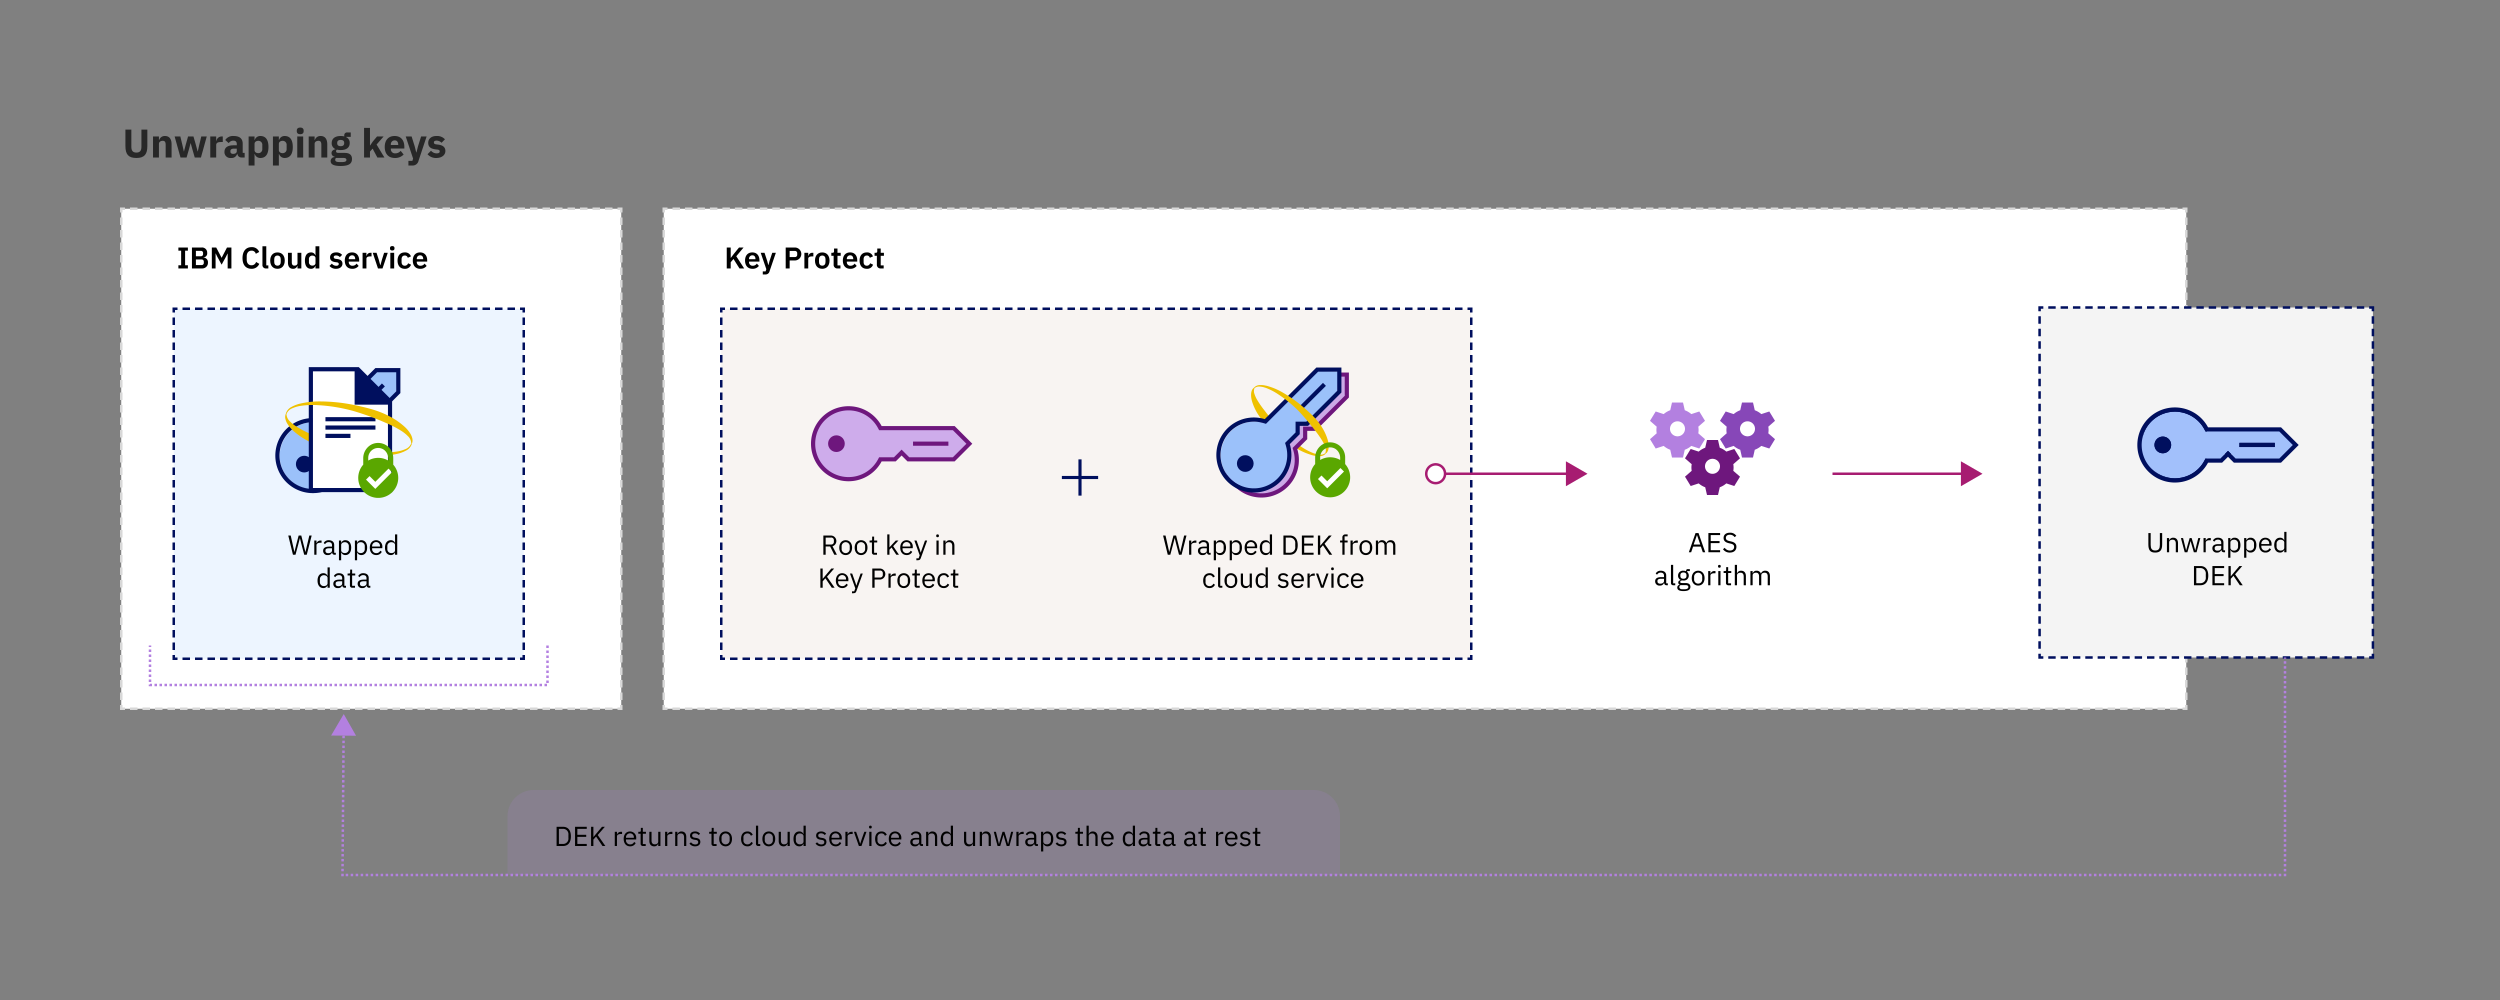 <svg xmlns="http://www.w3.org/2000/svg" width="1000" height="400" viewBox="0 0 1000 400"><rect x="0" y="0" width="1000" height="400" fill="#808080" stroke="none"/><defs><style>.cls-1{fill:#fff;}.cls-11,.cls-12,.cls-13,.cls-14,.cls-15,.cls-16,.cls-18,.cls-2,.cls-29,.cls-3,.cls-4,.cls-7,.cls-8{fill:none;stroke-miterlimit:10;}.cls-2,.cls-3,.cls-4{stroke:#d8d8d8;}.cls-3,.cls-8{stroke-dasharray:3 2;}.cls-4{stroke-dasharray:2.995 1.997;}.cls-17,.cls-5{fill:#b380e0;}.cls-5{opacity:0.15;}.cls-6{fill:#edf5ff;}.cls-11,.cls-29,.cls-7,.cls-8{stroke:#000f5e;}.cls-9{fill:#f8f4f2;}.cls-10{fill:#f4f4f4;}.cls-11{stroke-dasharray:2.962 1.975;}.cls-12,.cls-13,.cls-14,.cls-15,.cls-16{stroke:#b380e0;}.cls-12{stroke-dasharray:1 1;}.cls-14{stroke-dasharray:0.989 0.989;}.cls-15{stroke-dasharray:0.999 0.999;}.cls-16{stroke-dasharray:0.986 0.986;}.cls-18{stroke:#a71c71;}.cls-19{fill:#a71c71;}.cls-20{fill:#ceaceb;}.cls-21{fill:#6e177d;}.cls-22{fill:#9bc1fa;}.cls-23{fill:#000f5e;}.cls-24{fill:#efc100;}.cls-25{fill:#5aa700;}.cls-26{fill:#8747b8;}.cls-27{fill:#cba9e6;}.cls-28{fill:#a2c0fb;}.cls-29{stroke-width:1.25px;}.cls-30{fill:#272727;}</style></defs><title>unwrapping-keys</title><g id="Visual"><rect class="cls-1" x="48.5" y="83.5" width="200" height="200"/><polyline class="cls-2" points="248.5 282 248.5 283.5 247 283.5"/><line class="cls-3" x1="245" y1="283.5" x2="51" y2="283.5"/><polyline class="cls-2" points="50 283.5 48.5 283.5 48.5 282"/><line class="cls-3" x1="48.5" y1="280" x2="48.5" y2="86"/><polyline class="cls-2" points="48.5 85 48.5 83.5 50 83.5"/><line class="cls-3" x1="52" y1="83.5" x2="246" y2="83.5"/><polyline class="cls-2" points="247 83.5 248.5 83.5 248.5 85"/><line class="cls-3" x1="248.5" y1="87" x2="248.5" y2="281"/><rect class="cls-1" x="265.5" y="83.5" width="609" height="200"/><polyline class="cls-2" points="874.5 282 874.5 283.5 873 283.5"/><line class="cls-4" x1="871.003" y1="283.5" x2="267.998" y2="283.5"/><polyline class="cls-2" points="267 283.5 265.5 283.5 265.5 282"/><line class="cls-3" x1="265.5" y1="280" x2="265.5" y2="86"/><polyline class="cls-2" points="265.5 85 265.5 83.5 267 83.5"/><line class="cls-4" x1="268.997" y1="83.5" x2="872.002" y2="83.5"/><polyline class="cls-2" points="873 83.5 874.5 83.5 874.5 85"/><line class="cls-3" x1="874.5" y1="87" x2="874.5" y2="281"/><path class="cls-5" d="M213.506,316H525.494A10.506,10.506,0,0,1,536,326.506V350a0,0,0,0,1,0,0H203a0,0,0,0,1,0,0V326.506A10.506,10.506,0,0,1,213.506,316Z"/><rect class="cls-6" x="69.5" y="123.5" width="140" height="140"/><polyline class="cls-7" points="209.5 262 209.5 263.5 208 263.5"/><line class="cls-8" x1="206" y1="263.5" x2="72" y2="263.5"/><polyline class="cls-7" points="71 263.5 69.5 263.5 69.5 262"/><line class="cls-8" x1="69.5" y1="260" x2="69.5" y2="126"/><polyline class="cls-7" points="69.5 125 69.5 123.5 71 123.5"/><line class="cls-8" x1="73" y1="123.5" x2="207" y2="123.5"/><polyline class="cls-7" points="208 123.5 209.5 123.5 209.5 125"/><line class="cls-8" x1="209.5" y1="127" x2="209.5" y2="261"/><rect class="cls-9" x="288.5" y="123.5" width="300" height="140"/><polyline class="cls-7" points="588.5 262 588.5 263.5 587 263.5"/><line class="cls-8" x1="585" y1="263.5" x2="291" y2="263.5"/><polyline class="cls-7" points="290 263.5 288.5 263.5 288.5 262"/><line class="cls-8" x1="288.5" y1="260" x2="288.5" y2="126"/><polyline class="cls-7" points="288.5 125 288.5 123.5 290 123.5"/><line class="cls-8" x1="292" y1="123.5" x2="586" y2="123.5"/><polyline class="cls-7" points="587 123.5 588.5 123.5 588.5 125"/><line class="cls-8" x1="588.5" y1="127" x2="588.5" y2="261"/><rect class="cls-10" x="815.833" y="123" width="133.333" height="140"/><polyline class="cls-7" points="947.667 123 949.167 123 949.167 124.5"/><line class="cls-8" x1="949.167" y1="126.5" x2="949.167" y2="260.5"/><polyline class="cls-7" points="949.167 261.5 949.167 263 947.667 263"/><line class="cls-11" x1="945.692" y1="263" x2="818.321" y2="263"/><polyline class="cls-7" points="817.333 263 815.833 263 815.833 261.5"/><line class="cls-8" x1="815.833" y1="259.5" x2="815.833" y2="125.5"/><polyline class="cls-7" points="815.833 124.5 815.833 123 817.333 123"/><line class="cls-11" x1="819.308" y1="123" x2="946.679" y2="123"/><polyline class="cls-12" points="219 258.203 219 274 60 274 60 258.203"/><line class="cls-13" x1="914" y1="263" x2="914" y2="263.5"/><line class="cls-14" x1="914" y1="264.488" x2="914" y2="349.006"/><polyline class="cls-13" points="914 349.5 914 350 913.5 350"/><line class="cls-15" x1="912.501" y1="350" x2="137.999" y2="350"/><polyline class="cls-13" points="137.5 350 137 350 137.004 349.5"/><line class="cls-16" x1="137.012" y1="348.514" x2="137.437" y2="293.789"/><line class="cls-13" x1="137.44" y1="293.296" x2="137.444" y2="292.796"/><polygon class="cls-17" points="142.419 294.294 137.5 285.62 132.447 294.216 142.419 294.294"/><line class="cls-18" x1="574.047" y1="189.5" x2="627.824" y2="189.5"/><path class="cls-1" d="M574.26,193.26a3.76,3.76,0,1,1,3.76-3.76A3.76,3.76,0,0,1,574.26,193.26Z"/><path class="cls-19" d="M574.26,193.76A4.26,4.26,0,1,0,570,189.5a4.265,4.265,0,0,0,4.26,4.26Zm0-7.52A3.26,3.26,0,1,1,571,189.5a3.263,3.263,0,0,1,3.26-3.26Z"/><polygon class="cls-19" points="626.365 194.486 635 189.5 626.365 184.514 626.365 194.486"/><line class="cls-18" x1="733" y1="189.5" x2="785.824" y2="189.5"/><polygon class="cls-19" points="784.365 194.486 793 189.5 784.365 184.514 784.365 194.486"/><path class="cls-20" d="M339.184,163.16a14,14,0,1,0,12.635,20h7.365l1-2,1,1,1,1h19l6-6-6-6H351.819a13.988,13.988,0,0,0-12.635-8"/><path class="cls-21" d="M381.854,170.422l-29.2-.001a15.011,15.011,0,1,0,0,14.142l5.63.001,2.357-2.357,2.357,2.357h18.856l7.071-7.071Zm-.69,12.476-17.475,0-1.869-1.869-1.179-1.179-1.179,1.179-1.869,1.869-4.939-.001h-.999l-.471.882a13.34,13.34,0,1,1,0-12.571l.471.88h.999l28.509.001,5.405,5.405Z"/><circle class="cls-21" cx="334.571" cy="177.466" r="3.333"/><rect class="cls-21" x="365.212" y="176.633" width="14.142" height="1.667"/><path class="cls-22" d="M159.111,148.84l-9.169-.338.316.354h-.177l-.374-.374-17.678,17.678.207.207-3.116,3.116a14.467,14.467,0,0,0-4.217-.626,13.509,13.509,0,1,0,14,13.5,13.017,13.017,0,0,0-.865-4.635l4.865-4.865-1-1,2.533-2.533.957.957,12.679-12.679.347.388.06-.795.349-.349-.3-.3Z"/><path class="cls-23" d="M150.153,147.232l-20.648,20.647a15.01,15.01,0,1,0,10,10l3.981-3.98v-3.333H146.82l13.333-13.333v-10Zm8.333,9.31L146.13,168.899h-4.31v4.31l-3.493,3.492-.707.707.29.956a13.34,13.34,0,1,1-8.889-8.889l.956.29.706-.706,20.16-20.159h7.643Z"/><circle class="cls-23" cx="121.699" cy="185.647" r="3.333"/><rect class="cls-23" x="141.295" y="158.148" width="14.142" height="1.667" transform="translate(-68.961 151.474) rotate(-45)"/><path class="cls-24" d="M164.783,177.397a4.428,4.428,0,0,1-2.337,2.814,13.449,13.449,0,0,1-3.439,1.306,34.167,34.167,0,0,1-7.234.87,69.171,69.171,0,0,1-14.445-1.451c-4.735-.988-9.539-2.127-13.909-4.444a28.785,28.785,0,0,1-6.137-4.206,12.694,12.694,0,0,1-2.431-2.949,6.416,6.416,0,0,1-.708-1.836,3.327,3.327,0,0,1,.164-1.939l.292.069a4.1,4.1,0,0,0,1.363,2.903,14.35,14.35,0,0,0,2.626,2.095,42.552,42.552,0,0,0,6.126,3.157,103.514,103.514,0,0,0,13.162,4.813,67.252,67.252,0,0,0,13.919,2.288,33.016,33.016,0,0,0,7.023-.275,12.783,12.783,0,0,0,3.333-.964,3.978,3.978,0,0,0,2.34-2.32Z"/><polygon class="cls-1" points="155.903 159.855 155.903 195.855 124.903 195.855 124.903 147.855 142.903 147.855 142.903 159.855 155.903 159.855"/><path class="cls-23" d="M143.512,146.855h-20v50h33.333V160.189Zm11.667,48.333h-30V148.522h16.667v13.333h13.333Z"/><rect class="cls-23" x="130.179" y="166.855" width="20" height="1.667"/><rect class="cls-23" x="130.179" y="170.189" width="20" height="1.667"/><rect class="cls-23" x="130.179" y="173.522" width="10" height="1.667"/><path class="cls-24" d="M114.306,165.562a4.428,4.428,0,0,1,2.337-2.814,13.453,13.453,0,0,1,3.439-1.306,34.173,34.173,0,0,1,7.234-.87,69.172,69.172,0,0,1,14.445,1.451c4.735.988,9.539,2.127,13.909,4.444a28.783,28.783,0,0,1,6.137,4.206,12.692,12.692,0,0,1,2.431,2.949,6.419,6.419,0,0,1,.708,1.836,3.327,3.327,0,0,1-.164,1.939l-.292-.069a4.1,4.1,0,0,0-1.363-2.903,14.353,14.353,0,0,0-2.626-2.095,42.562,42.562,0,0,0-6.126-3.157,103.514,103.514,0,0,0-13.162-4.813,67.252,67.252,0,0,0-13.919-2.288,33.016,33.016,0,0,0-7.023.275,12.782,12.782,0,0,0-3.333.964,3.978,3.978,0,0,0-2.34,2.32Z"/><ellipse class="cls-1" cx="151.403" cy="190.855" rx="5.5" ry="6"/><path class="cls-25" d="M157.294,183.145a6.024,6.024,0,0,0-8.607-5.39,6.223,6.223,0,0,0-3.393,5.652v2.461a8,8,0,1,0,12-.001Zm-10,0a3.987,3.987,0,0,1,6.272-3.239,4.329,4.329,0,0,1,1.728,3.545v.773a7.951,7.951,0,0,0-8,.001Zm2.825,12.414-3.707-3.707,1.414-1.414,2.293,2.293,5.293-5.293,1.414,1.414Z"/><g id="Icon"><path class="cls-21" d="M693.433,187a8.352,8.352,0,0,0-.114-1.322L696,183.333l-2.277-3.738-3.197,1.044a8.407,8.407,0,0,0-2.617-1.547L687.2,176h-4.4l-.709,3.092a8.421,8.421,0,0,0-2.617,1.548l-3.197-1.045L674,183.333l2.68,2.346a7.778,7.778,0,0,0,0,2.642L674,190.667l2.278,3.738,3.196-1.044a8.393,8.393,0,0,0,2.618,1.547L682.8,198h4.4l.708-3.092a8.388,8.388,0,0,0,2.617-1.547l3.196,1.044L696,190.667l-2.681-2.345A8.352,8.352,0,0,0,693.433,187ZM685,189.528a3,3,0,1,1,3-3A3.001,3.001,0,0,1,685,189.528Z"/></g><g id="Icon-2" data-name="Icon"><path class="cls-17" d="M679.433,172a8.352,8.352,0,0,0-.114-1.322L682,168.333l-2.277-3.738-3.197,1.044a8.407,8.407,0,0,0-2.617-1.547L673.2,161h-4.4l-.709,3.092a8.421,8.421,0,0,0-2.617,1.548l-3.197-1.045L660,168.333l2.68,2.346a7.778,7.778,0,0,0,0,2.642L660,175.667l2.278,3.738,3.196-1.044a8.393,8.393,0,0,0,2.618,1.547L668.8,183h4.4l.708-3.092a8.388,8.388,0,0,0,2.617-1.547l3.196,1.044L682,175.667l-2.681-2.345A8.352,8.352,0,0,0,679.433,172ZM671,174.528a3,3,0,1,1,3-3A3.001,3.001,0,0,1,671,174.528Z"/></g><g id="Icon-3" data-name="Icon"><path class="cls-26" d="M707.433,172a8.352,8.352,0,0,0-.114-1.322L710,168.333l-2.277-3.738-3.197,1.044a8.407,8.407,0,0,0-2.617-1.547L701.2,161h-4.4l-.709,3.092a8.421,8.421,0,0,0-2.617,1.548l-3.197-1.045L688,168.333l2.68,2.346a7.778,7.778,0,0,0,0,2.642L688,175.667l2.278,3.738,3.196-1.044a8.393,8.393,0,0,0,2.618,1.547L696.8,183h4.4l.708-3.092a8.388,8.388,0,0,0,2.617-1.547l3.196,1.044L710,175.667l-2.681-2.345A8.352,8.352,0,0,0,707.433,172ZM699,174.528a3,3,0,1,1,3-3A3.001,3.001,0,0,1,699,174.528Z"/></g><path class="cls-24" d="M530.309,181.45a3.338,3.338,0,0,1-2.598,1.021,8.622,8.622,0,0,1-1.404-.087c-.45-.098-.919-.158-1.36-.29a26.258,26.258,0,0,1-5.112-2.044,53.011,53.011,0,0,1-9.02-6.215c-1.388-1.193-2.765-2.41-4.073-3.714a25.911,25.911,0,0,1-3.487-4.325,21.065,21.065,0,0,1-2.397-5.129,14.438,14.438,0,0,1-.33-1.417,9.017,9.017,0,0,1-.093-1.491,5.25,5.25,0,0,1,.263-1.499c.12-.24.242-.47.363-.685.179-.194.367-.368.539-.53l.221.203a3.021,3.021,0,0,0-.024,2.363,10.886,10.886,0,0,0,1.013,2.254,36.578,36.578,0,0,0,2.902,4.208,98.006,98.006,0,0,0,6.728,7.995,51.098,51.098,0,0,0,8.15,6.685,25.103,25.103,0,0,0,4.635,2.458c.404.171.822.267,1.236.407a8.188,8.188,0,0,0,1.264.216,2.893,2.893,0,0,0,2.362-.589Z"/><path class="cls-27" d="M538.522,150.608l-9.169-.338.316.354h-.177l-.374-.374L511.44,167.927l.207.207-3.116,3.116a14.464,14.464,0,0,0-4.217-.626,13.509,13.509,0,1,0,14,13.5,13.015,13.015,0,0,0-.865-4.635l4.865-4.865-1-1,2.532-2.532.957.957,12.679-12.679.347.388.06-.795.349-.349-.3-.3Z"/><path class="cls-21" d="M529.564,149l-20.648,20.647a15.01,15.01,0,1,0,10,10l3.981-3.98v-3.333h3.333L539.564,159V149Zm8.333,9.31-12.357,12.357h-4.31v4.31l-3.493,3.492-.707.707.29.956a13.34,13.34,0,1,1-8.889-8.889l.955.29.706-.706,20.16-20.159h7.643Z"/><circle class="cls-21" cx="501.11" cy="187.415" r="3.333"/><rect class="cls-21" x="520.706" y="159.916" width="14.142" height="1.667" transform="translate(40.915 420.276) rotate(-45)"/><path class="cls-22" d="M535.522,148.608l-9.169-.338.316.354h-.177l-.374-.374L508.44,165.927l.207.207-3.116,3.116a14.464,14.464,0,0,0-4.217-.626,13.509,13.509,0,1,0,14,13.5,13.015,13.015,0,0,0-.865-4.635l4.865-4.865-1-1,2.532-2.532.957.957,12.679-12.679.347.388.06-.795.349-.349-.3-.3Z"/><path class="cls-23" d="M526.564,147l-20.648,20.647a15.01,15.01,0,1,0,10,10l3.981-3.98v-3.333h3.333L536.564,157V147Zm8.333,9.31-12.357,12.357h-4.31v4.31l-3.493,3.492-.707.707.29.956a13.34,13.34,0,1,1-8.889-8.889l.955.29.706-.706,20.16-20.159h7.643Z"/><circle class="cls-23" cx="498.11" cy="185.415" r="3.333"/><rect class="cls-23" x="517.706" y="157.916" width="14.142" height="1.667" transform="translate(41.45 417.568) rotate(-45)"/><path class="cls-24" d="M501.601,155.045a3.339,3.339,0,0,1,2.598-1.021,8.623,8.623,0,0,1,1.404.087c.45.098.919.157,1.36.29a26.259,26.259,0,0,1,5.112,2.044,53.005,53.005,0,0,1,9.02,6.215c1.388,1.193,2.765,2.41,4.073,3.714a25.91,25.91,0,0,1,3.487,4.325,21.066,21.066,0,0,1,2.397,5.129,14.415,14.415,0,0,1,.33,1.417,9.017,9.017,0,0,1,.093,1.491,5.252,5.252,0,0,1-.263,1.499c-.12.24-.242.469-.363.685-.179.194-.367.368-.54.53l-.221-.203a3.021,3.021,0,0,0,.024-2.363,10.884,10.884,0,0,0-1.013-2.255,36.552,36.552,0,0,0-2.902-4.208,98.006,98.006,0,0,0-6.728-7.995,51.097,51.097,0,0,0-8.151-6.685,25.096,25.096,0,0,0-4.635-2.458c-.404-.171-.822-.267-1.237-.407a8.174,8.174,0,0,0-1.264-.216,2.893,2.893,0,0,0-2.362.589Z"/><ellipse class="cls-1" cx="532.564" cy="190.623" rx="5.5" ry="6"/><path class="cls-25" d="M538.064,182.913a6.024,6.024,0,0,0-8.607-5.39,6.223,6.223,0,0,0-3.393,5.652v2.461a8,8,0,1,0,12-.001Zm-10,0a3.987,3.987,0,0,1,6.272-3.239,4.329,4.329,0,0,1,1.728,3.545v.773a7.951,7.951,0,0,0-8,.001Zm2.825,12.414-3.707-3.707,1.414-1.414,2.293,2.293,5.293-5.293,1.414,1.414Z"/><path class="cls-28" d="M911.742,171.667H882.377a14,14,0,1,0,0,12h7.365v-2h3v2h19l6-6Z"/><rect class="cls-23" x="895.773" y="178.667" width="14.14" height="0.14"/><polygon class="cls-23" points="891.203 180.357 892.513 181.667 889.893 181.667 891.203 180.357"/><rect class="cls-23" x="895.773" y="177.137" width="14.14" height="1.67"/><path class="cls-23" d="M867.482,175.617a3.33,3.33,0,1,1-4.71,0A3.313,3.313,0,0,1,867.482,175.617Z"/><path class="cls-23" d="M859.913,169.267a13.136,13.136,0,0,0-3,6.22,13.647,13.647,0,0,1,13.33-11.82,13.504,13.504,0,0,1,12.58,8.93h-.61l-.47-.88a13.076,13.076,0,0,0-2.33-3.14A13.338,13.338,0,0,0,859.913,169.267Z"/><path class="cls-23" d="M882.553,183.407c-.03.09-.07.17-.11.26a13.473,13.473,0,0,1-12.2,8,13.213,13.213,0,0,1-9.63-4.19,13.342,13.342,0,0,0,18.8-.05,13.079,13.079,0,0,0,2.33-3.14l.33-.62.14-.26Z"/><path class="cls-23" d="M912.413,170.927h-29.2a15.022,15.022,0,1,0,0,14.14h5.63l2.36-2.35,2.35,2.35h18.86l7.07-7.07Zm-21.21,9.43-1.31,1.31-.15.15-1.59,1.59h-5.94l-.14.26-.33.62a13.079,13.079,0,0,1-2.33,3.14,13.342,13.342,0,0,1-18.8.05c-.25-.24-.48-.49-.71-.75a13.346,13.346,0,0,1-3-11.19.108.108,0,0,1,.01-.05,13.136,13.136,0,0,1,3-6.22,13.338,13.338,0,0,1,19.5-.69,13.076,13.076,0,0,1,2.33,3.14l.47.88h29.51l2.02,2.02,3.38,3.38-3.38,3.39-2.02,2.02h-17.48l-1.5-1.51Z"/><path class="cls-23" d="M867.482,180.327a3.33,3.33,0,1,1,0-4.71A3.332,3.332,0,0,1,867.482,180.327Z"/><rect class="cls-23" x="895.773" y="177.137" width="14.14" height="1.67"/><line class="cls-29" x1="432" y1="183.75" x2="432" y2="198.25"/><line class="cls-29" x1="439.25" y1="191" x2="424.75" y2="191"/></g><g id="Text"><path d="M222.636,330.72H225.21c1.914,0,3.146,1.275,3.146,3.839s-1.232,3.84-3.146,3.84h-2.574Zm2.574,6.864a2.135,2.135,0,0,0,2.156-2.398v-1.254a2.135,2.135,0,0,0-2.156-2.398h-1.65v6.051Z"/><path d="M230.017,338.398V330.72h4.686v.814H230.94v2.398h3.543v.815H230.94v2.838h3.763v.814Z"/><path d="M238.442,334.625l-1.089,1.21v2.563H236.43V330.72h.924v4.081h.033l1.1-1.331,2.321-2.75h1.134l-2.86,3.289,3.058,4.39h-1.145Z"/><path d="M245.911,338.398v-5.677h.88v1.045h.055a1.631,1.631,0,0,1,1.64-1.045h.341v.88h-.518c-.945,0-1.518.407-1.518.946v3.85Z"/><path d="M249.475,335.56c0-1.804,1.013-2.97,2.553-2.97a2.485,2.485,0,0,1,2.453,2.772v.418h-4.081v.264a1.608,1.608,0,0,0,1.683,1.717,1.645,1.645,0,0,0,1.562-.98l.627.451a2.381,2.381,0,0,1-2.244,1.298C250.487,338.53,249.475,337.364,249.475,335.56Zm.925-.517v.077h3.136v-.121a1.51,1.51,0,0,0-1.508-1.672A1.613,1.613,0,0,0,250.399,335.043Z"/><path d="M257.187,338.398a.867.867,0,0,1-.935-.935v-3.971h-.935v-.77h.527c.374,0,.495-.132.495-.518v-1.056h.793v1.573h1.243v.77h-1.243v4.136h1.154v.77Z"/><path d="M263.291,337.475h-.044a1.577,1.577,0,0,1-1.596,1.056c-1.166,0-1.914-.792-1.914-2.167v-3.642h.88v3.487c0,1.013.451,1.529,1.299,1.529.693,0,1.375-.341,1.375-1.089v-3.928h.88v5.677h-.88Z"/><path d="M266.041,338.398v-5.677h.88v1.045h.055a1.631,1.631,0,0,1,1.64-1.045h.341v.88h-.518c-.945,0-1.518.407-1.518.946v3.85Z"/><path d="M270.078,338.398v-5.677h.88v.924h.044a1.61,1.61,0,0,1,1.606-1.056c1.166,0,1.903.792,1.903,2.167v3.642h-.881v-3.487c0-1.013-.44-1.529-1.287-1.529-.704,0-1.386.352-1.386,1.078v3.938Z"/><path d="M275.787,337.419l.627-.506a2.059,2.059,0,0,0,1.683.869c.748,0,1.188-.341,1.188-.924,0-.44-.242-.781-.99-.892l-.451-.065c-1.045-.154-1.826-.583-1.826-1.64,0-1.122.869-1.672,2.024-1.672a2.364,2.364,0,0,1,1.98.913l-.583.528a1.751,1.751,0,0,0-1.464-.693c-.726,0-1.11.341-1.11.88,0,.55.385.77,1.089.88l.44.066c1.254.186,1.737.737,1.737,1.595,0,1.101-.803,1.772-2.101,1.772A2.636,2.636,0,0,1,275.787,337.419Z"/><path d="M285.533,338.398a.867.867,0,0,1-.935-.935v-3.971h-.935v-.77h.527c.374,0,.495-.132.495-.518v-1.056h.793v1.573h1.243v.77h-1.243v4.136h1.154v.77Z"/><path d="M287.677,335.56c0-1.804,1.046-2.97,2.563-2.97s2.563,1.166,2.563,2.97-1.045,2.971-2.563,2.971S287.677,337.364,287.677,335.56Zm4.181.407v-.814a1.625,1.625,0,1,0-3.234,0v.814a1.625,1.625,0,1,0,3.234,0Z"/><path d="M296.433,335.56c0-1.815.936-2.97,2.531-2.97a2.127,2.127,0,0,1,2.123,1.331l-.737.374a1.367,1.367,0,0,0-1.386-.924,1.524,1.524,0,0,0-1.585,1.705v.968a1.524,1.524,0,0,0,1.585,1.705,1.603,1.603,0,0,0,1.54-.99l.638.43a2.238,2.238,0,0,1-2.178,1.342C297.368,338.53,296.433,337.375,296.433,335.56Z"/><path d="M303.319,338.398a.86.86,0,0,1-.934-.913v-7.229h.88v7.371h.836v.77Z"/><path d="M304.958,335.56c0-1.804,1.046-2.97,2.563-2.97s2.563,1.166,2.563,2.97-1.045,2.971-2.563,2.971S304.958,337.364,304.958,335.56Zm4.181.407v-.814a1.625,1.625,0,1,0-3.234,0v.814a1.625,1.625,0,1,0,3.234,0Z"/><path d="M315.035,337.475h-.044a1.577,1.577,0,0,1-1.596,1.056c-1.166,0-1.914-.792-1.914-2.167v-3.642h.88v3.487c0,1.013.451,1.529,1.299,1.529.693,0,1.375-.341,1.375-1.089v-3.928h.88v5.677h-.88Z"/><path d="M321.414,337.475h-.044a1.711,1.711,0,0,1-1.661,1.056c-1.419,0-2.311-1.155-2.311-2.971s.892-2.97,2.311-2.97a1.658,1.658,0,0,1,1.661,1.056h.044v-3.389h.88v8.142h-.88Zm0-.892v-2.112c0-.627-.66-1.089-1.463-1.089a1.549,1.549,0,0,0-1.607,1.694v.968a1.549,1.549,0,0,0,1.607,1.694C320.754,337.738,321.414,337.32,321.414,336.583Z"/><path d="M326.222,337.419l.627-.506a2.06,2.06,0,0,0,1.683.869c.748,0,1.188-.341,1.188-.924,0-.44-.242-.781-.99-.892l-.451-.065c-1.045-.154-1.826-.583-1.826-1.64,0-1.122.869-1.672,2.025-1.672a2.364,2.364,0,0,1,1.98.913l-.583.528a1.751,1.751,0,0,0-1.464-.693c-.726,0-1.11.341-1.11.88,0,.55.385.77,1.089.88l.44.066c1.254.186,1.737.737,1.737,1.595,0,1.101-.803,1.772-2.101,1.772A2.636,2.636,0,0,1,326.222,337.419Z"/><path d="M331.698,335.56c0-1.804,1.013-2.97,2.553-2.97a2.485,2.485,0,0,1,2.453,2.772v.418H332.623v.264a1.608,1.608,0,0,0,1.683,1.717,1.645,1.645,0,0,0,1.562-.98l.627.451a2.381,2.381,0,0,1-2.244,1.298C332.711,338.53,331.698,337.364,331.698,335.56Zm.925-.517v.077h3.135v-.121a1.509,1.509,0,0,0-1.507-1.672A1.613,1.613,0,0,0,332.623,335.043Z"/><path d="M338.156,338.398v-5.677h.88v1.045h.055a1.631,1.631,0,0,1,1.64-1.045h.341v.88h-.518c-.945,0-1.518.407-1.518.946v3.85Z"/><path d="M343.557,338.398l-1.991-5.677h.88l.99,2.816.616,1.937h.055l.616-1.937,1.012-2.816h.848l-2.002,5.677Z"/><path d="M347.615,330.896v-.143c0-.297.165-.495.539-.495s.539.198.539.495v.143c0,.297-.165.495-.539.495S347.615,331.192,347.615,330.896Zm.1,1.826h.88v5.677h-.88Z"/><path d="M350.046,335.56c0-1.815.935-2.97,2.531-2.97a2.127,2.127,0,0,1,2.123,1.331l-.737.374a1.367,1.367,0,0,0-1.386-.924,1.524,1.524,0,0,0-1.585,1.705v.968a1.524,1.524,0,0,0,1.585,1.705,1.603,1.603,0,0,0,1.54-.99l.638.43a2.238,2.238,0,0,1-2.178,1.342C350.981,338.53,350.046,337.375,350.046,335.56Z"/><path d="M355.513,335.56c0-1.804,1.013-2.97,2.553-2.97a2.485,2.485,0,0,1,2.453,2.772v.418h-4.081v.264a1.608,1.608,0,0,0,1.683,1.717,1.645,1.645,0,0,0,1.562-.98l.627.451a2.381,2.381,0,0,1-2.244,1.298C356.525,338.53,355.513,337.364,355.513,335.56Zm.925-.517v.077h3.135v-.121a1.509,1.509,0,0,0-1.507-1.672A1.613,1.613,0,0,0,356.438,335.043Z"/><path d="M368.691,338.398a.916.916,0,0,1-.979-.924h-.056a1.603,1.603,0,0,1-1.639,1.056,1.674,1.674,0,0,1-1.903-1.716c0-1.067.77-1.661,2.42-1.661h1.122v-.561c0-.803-.439-1.243-1.342-1.243a1.583,1.583,0,0,0-1.441.848l-.528-.495a2.158,2.158,0,0,1,2.014-1.111c1.364,0,2.178.715,2.178,1.914v3.124h.649v.77Zm-1.034-1.65v-.934h-1.166c-1.001,0-1.452.308-1.452.857v.231c0,.561.44.88,1.122.88C367.03,337.782,367.657,337.331,367.657,336.748Z"/><path d="M370.44,338.398v-5.677h.88v.924h.044a1.61,1.61,0,0,1,1.606-1.056c1.166,0,1.903.792,1.903,2.167v3.642h-.881v-3.487c0-1.013-.44-1.529-1.287-1.529-.704,0-1.386.352-1.386,1.078v3.938Z"/><path d="M380.318,337.475h-.044a1.711,1.711,0,0,1-1.661,1.056c-1.419,0-2.311-1.155-2.311-2.971s.892-2.97,2.311-2.97a1.658,1.658,0,0,1,1.661,1.056h.044v-3.389h.88v8.142h-.88Zm0-.892v-2.112c0-.627-.66-1.089-1.463-1.089a1.549,1.549,0,0,0-1.607,1.694v.968a1.549,1.549,0,0,0,1.607,1.694C379.658,337.738,380.318,337.32,380.318,336.583Z"/><path d="M389.162,337.475h-.044a1.577,1.577,0,0,1-1.596,1.056c-1.166,0-1.914-.792-1.914-2.167v-3.642h.88v3.487c0,1.013.451,1.529,1.299,1.529.693,0,1.375-.341,1.375-1.089v-3.928h.88v5.677h-.88Z"/><path d="M391.912,338.398v-5.677h.88v.924h.044a1.61,1.61,0,0,1,1.607-1.056c1.166,0,1.903.792,1.903,2.167v3.642h-.881v-3.487c0-1.013-.439-1.529-1.287-1.529-.704,0-1.386.352-1.386,1.078v3.938Z"/><path d="M397.511,332.722h.858l.606,2.453.605,2.486h.022l.692-2.486.716-2.453h.781l.736,2.453.704,2.486h.022l.583-2.486.616-2.453h.825l-1.508,5.677h-1.089l-.792-2.728-.495-1.728h-.022l-.483,1.728-.792,2.728h-1.067Z"/><path d="M406.554,338.398v-5.677h.88v1.045h.055a1.631,1.631,0,0,1,1.64-1.045h.341v.88h-.518c-.945,0-1.518.407-1.518.946v3.85Z"/><path d="M414.671,338.398a.916.916,0,0,1-.979-.924h-.056a1.603,1.603,0,0,1-1.639,1.056,1.674,1.674,0,0,1-1.903-1.716c0-1.067.77-1.661,2.42-1.661h1.122v-.561c0-.803-.439-1.243-1.342-1.243a1.583,1.583,0,0,0-1.441.848l-.528-.495a2.158,2.158,0,0,1,2.014-1.111c1.364,0,2.178.715,2.178,1.914v3.124h.649v.77Zm-1.034-1.65v-.934h-1.166c-1.001,0-1.452.308-1.452.857v.231c0,.561.44.88,1.122.88C413.01,337.782,413.637,337.331,413.637,336.748Z"/><path d="M416.42,332.722h.88v.924h.044a1.658,1.658,0,0,1,1.661-1.056c1.419,0,2.31,1.155,2.31,2.97s-.892,2.971-2.31,2.971a1.71,1.71,0,0,1-1.661-1.056H417.3v3.124h-.88Zm3.949,3.322v-.968a1.549,1.549,0,0,0-1.606-1.694c-.803,0-1.463.462-1.463,1.089v2.112c0,.737.66,1.155,1.463,1.155A1.549,1.549,0,0,0,420.369,336.044Z"/><path d="M422.261,337.419l.627-.506a2.06,2.06,0,0,0,1.683.869c.748,0,1.188-.341,1.188-.924,0-.44-.242-.781-.99-.892l-.451-.065c-1.045-.154-1.826-.583-1.826-1.64,0-1.122.869-1.672,2.024-1.672a2.364,2.364,0,0,1,1.98.913l-.583.528a1.751,1.751,0,0,0-1.464-.693c-.726,0-1.11.341-1.11.88,0,.55.385.77,1.089.88l.44.066c1.254.186,1.737.737,1.737,1.595,0,1.101-.803,1.772-2.101,1.772A2.636,2.636,0,0,1,422.261,337.419Z"/><path d="M432.007,338.398a.867.867,0,0,1-.935-.935v-3.971h-.935v-.77h.527c.374,0,.495-.132.495-.518v-1.056h.793v1.573h1.243v.77h-1.243v4.136h1.154v.77Z"/><path d="M434.614,330.257h.88v3.389h.044a1.61,1.61,0,0,1,1.606-1.056c1.166,0,1.903.792,1.903,2.167v3.642h-.881v-3.487c0-1.013-.44-1.529-1.287-1.529-.704,0-1.386.352-1.386,1.078v3.938h-.88Z"/><path d="M440.443,335.56c0-1.804,1.013-2.97,2.553-2.97a2.485,2.485,0,0,1,2.453,2.772v.418h-4.081v.264a1.608,1.608,0,0,0,1.683,1.717,1.645,1.645,0,0,0,1.562-.98l.627.451a2.381,2.381,0,0,1-2.244,1.298C441.456,338.53,440.443,337.364,440.443,335.56Zm.925-.517v.077h3.136v-.121a1.51,1.51,0,0,0-1.508-1.672A1.613,1.613,0,0,0,441.368,335.043Z"/><path d="M453.127,337.475h-.044a1.711,1.711,0,0,1-1.661,1.056c-1.419,0-2.311-1.155-2.311-2.971s.892-2.97,2.311-2.97a1.658,1.658,0,0,1,1.661,1.056h.044v-3.389h.88v8.142h-.88Zm0-.892v-2.112c0-.627-.66-1.089-1.463-1.089a1.549,1.549,0,0,0-1.607,1.694v.968a1.549,1.549,0,0,0,1.607,1.694C452.467,337.738,453.127,337.32,453.127,336.583Z"/><path d="M460.002,338.398a.917.917,0,0,1-.979-.924h-.056a1.603,1.603,0,0,1-1.639,1.056,1.674,1.674,0,0,1-1.903-1.716c0-1.067.769-1.661,2.42-1.661h1.122v-.561c0-.803-.44-1.243-1.342-1.243a1.583,1.583,0,0,0-1.441.848l-.528-.495A2.158,2.158,0,0,1,457.67,332.59c1.364,0,2.178.715,2.178,1.914v3.124h.649v.77Zm-1.034-1.65v-.934h-1.166c-1.001,0-1.452.308-1.452.857v.231c0,.561.44.88,1.122.88C458.341,337.782,458.968,337.331,458.968,336.748Z"/><path d="M463.005,338.398a.867.867,0,0,1-.936-.935v-3.971h-.934v-.77h.527c.374,0,.495-.132.495-.518v-1.056h.793v1.573h1.243v.77H462.95v4.136h1.154v.77Z"/><path d="M469.736,338.398a.916.916,0,0,1-.979-.924h-.056a1.603,1.603,0,0,1-1.639,1.056,1.674,1.674,0,0,1-1.903-1.716c0-1.067.77-1.661,2.42-1.661h1.122v-.561c0-.803-.439-1.243-1.342-1.243a1.583,1.583,0,0,0-1.442.848l-.528-.495a2.158,2.158,0,0,1,2.014-1.111c1.364,0,2.178.715,2.178,1.914v3.124h.649v.77Zm-1.034-1.65v-.934h-1.166c-1.001,0-1.452.308-1.452.857v.231c0,.561.44.88,1.122.88C468.075,337.782,468.702,337.331,468.702,336.748Z"/><path d="M478.206,338.398a.917.917,0,0,1-.979-.924h-.056a1.603,1.603,0,0,1-1.639,1.056,1.674,1.674,0,0,1-1.903-1.716c0-1.067.769-1.661,2.42-1.661h1.122v-.561c0-.803-.44-1.243-1.342-1.243a1.583,1.583,0,0,0-1.441.848l-.528-.495a2.158,2.158,0,0,1,2.014-1.111c1.364,0,2.178.715,2.178,1.914v3.124h.649v.77Zm-1.034-1.65v-.934h-1.166c-1.001,0-1.452.308-1.452.857v.231c0,.561.44.88,1.122.88C476.545,337.782,477.172,337.331,477.172,336.748Z"/><path d="M481.209,338.398a.867.867,0,0,1-.936-.935v-3.971h-.934v-.77h.527c.374,0,.495-.132.495-.518v-1.056h.793v1.573h1.243v.77h-1.243v4.136h1.154v.77Z"/><path d="M486.412,338.398v-5.677h.88v1.045h.055a1.631,1.631,0,0,1,1.64-1.045h.341v.88H488.81c-.945,0-1.518.407-1.518.946v3.85Z"/><path d="M489.976,335.56c0-1.804,1.013-2.97,2.553-2.97a2.485,2.485,0,0,1,2.453,2.772v.418H490.9v.264a1.608,1.608,0,0,0,1.683,1.717,1.645,1.645,0,0,0,1.562-.98l.627.451a2.381,2.381,0,0,1-2.244,1.298C490.988,338.53,489.976,337.364,489.976,335.56Zm.925-.517v.077h3.135v-.121a1.509,1.509,0,0,0-1.507-1.672A1.613,1.613,0,0,0,490.9,335.043Z"/><path d="M495.894,337.419l.627-.506a2.06,2.06,0,0,0,1.683.869c.748,0,1.188-.341,1.188-.924,0-.44-.242-.781-.99-.892l-.451-.065c-1.045-.154-1.826-.583-1.826-1.64,0-1.122.869-1.672,2.024-1.672a2.364,2.364,0,0,1,1.98.913l-.583.528a1.751,1.751,0,0,0-1.464-.693c-.726,0-1.11.341-1.11.88,0,.55.385.77,1.089.88l.44.066c1.254.186,1.737.737,1.737,1.595,0,1.101-.803,1.772-2.101,1.772A2.636,2.636,0,0,1,495.894,337.419Z"/><path d="M502.967,338.398a.867.867,0,0,1-.936-.935v-3.971h-.934v-.77h.527c.374,0,.495-.132.495-.518v-1.056h.793v1.573h1.243v.77h-1.243v4.136h1.154v.77Z"/><path d="M860.268,213.217V217.97c0,1.463.474,2.233,1.838,2.233s1.837-.77,1.837-2.233v-4.753h.924V217.75c0,2.233-.748,3.278-2.794,3.278s-2.728-1.045-2.728-3.278v-4.533Z"/><path d="M866.769,220.896v-5.677h.881v.924h.044a1.609,1.609,0,0,1,1.605-1.057c1.167,0,1.903.792,1.903,2.167v3.642h-.88v-3.487c0-1.012-.441-1.529-1.287-1.529-.704,0-1.386.352-1.386,1.078v3.938Z"/><path d="M872.367,215.219h.858l.606,2.453.604,2.486h.022l.693-2.486.715-2.453h.781l.737,2.453.704,2.486h.021l.583-2.486.616-2.453h.825l-1.507,5.677h-1.09l-.792-2.728-.495-1.727H876.23l-.484,1.727-.792,2.728h-1.067Z"/><path d="M881.409,220.896v-5.677h.881v1.045h.055a1.631,1.631,0,0,1,1.639-1.045h.342v.88h-.518c-.946,0-1.518.407-1.518.946v3.851Z"/><path d="M889.528,220.896a.917.917,0,0,1-.98-.924h-.055a1.603,1.603,0,0,1-1.64,1.056,1.674,1.674,0,0,1-1.903-1.716c0-1.067.77-1.661,2.421-1.661h1.122v-.561c0-.803-.44-1.243-1.342-1.243a1.584,1.584,0,0,0-1.441.847l-.528-.495a2.158,2.158,0,0,1,2.014-1.111c1.364,0,2.178.715,2.178,1.915v3.124h.649v.77Zm-1.034-1.65v-.935h-1.166c-1.001,0-1.452.308-1.452.858v.231c0,.561.439.88,1.122.88C887.867,220.28,888.494,219.829,888.494,219.246Z"/><path d="M891.276,215.219h.881v.924h.044a1.658,1.658,0,0,1,1.661-1.057c1.419,0,2.311,1.155,2.311,2.971s-.892,2.97-2.311,2.97a1.711,1.711,0,0,1-1.661-1.056h-.044v3.124h-.881Zm3.95,3.322v-.968a1.549,1.549,0,0,0-1.607-1.694c-.803,0-1.463.462-1.463,1.089v2.112c0,.737.66,1.155,1.463,1.155A1.549,1.549,0,0,0,895.227,218.542Z"/><path d="M897.656,215.219h.881v.924h.044a1.658,1.658,0,0,1,1.661-1.057c1.419,0,2.31,1.155,2.31,2.971s-.892,2.97-2.31,2.97a1.711,1.711,0,0,1-1.661-1.056h-.044v3.124h-.881Zm3.95,3.322v-.968A1.549,1.549,0,0,0,900,215.879c-.803,0-1.463.462-1.463,1.089v2.112c0,.737.66,1.155,1.463,1.155A1.549,1.549,0,0,0,901.606,218.542Z"/><path d="M903.618,218.058c0-1.804,1.013-2.971,2.553-2.971a2.486,2.486,0,0,1,2.453,2.772v.418h-4.081v.264a1.607,1.607,0,0,0,1.683,1.716,1.646,1.646,0,0,0,1.562-.979l.627.451a2.381,2.381,0,0,1-2.244,1.298C904.631,221.028,903.618,219.862,903.618,218.058Zm.925-.517v.077h3.135v-.121a1.509,1.509,0,0,0-1.507-1.672A1.613,1.613,0,0,0,904.543,217.541Z"/><path d="M913.705,219.972h-.044A1.711,1.711,0,0,1,912,221.028c-1.419,0-2.31-1.155-2.31-2.97s.891-2.971,2.31-2.971a1.658,1.658,0,0,1,1.661,1.057h.044v-3.389h.881v8.141h-.881Zm0-.891v-2.112c0-.627-.659-1.089-1.463-1.089a1.549,1.549,0,0,0-1.607,1.694v.968a1.549,1.549,0,0,0,1.607,1.694C913.046,220.236,913.705,219.818,913.705,219.081Z"/><path d="M877.587,226.417h2.575c1.914,0,3.147,1.276,3.147,3.84s-1.232,3.839-3.147,3.839h-2.575Zm2.575,6.865a2.135,2.135,0,0,0,2.156-2.398v-1.254a2.134,2.134,0,0,0-2.156-2.398h-1.65v6.051Z"/><path d="M884.968,234.096V226.417h4.688v.814h-3.763v2.398h3.542v.814h-3.542v2.838h3.763v.814Z"/><path d="M893.394,230.323l-1.089,1.21v2.563h-.925V226.417h.925v4.082h.033l1.1-1.331,2.321-2.75h1.134l-2.861,3.29,3.059,4.39h-1.143Z"/><path d="M681.112,220.896l-.77-2.266H677.24l-.77,2.266h-.935l2.685-7.679h1.178l2.684,7.679Zm-2.299-6.821h-.056l-1.298,3.74h2.651Z"/><path d="M683.356,220.896v-7.679h4.686v.814h-3.763v2.398h3.543v.815h-3.543v2.838h3.763v.814Z"/><path d="M689.207,219.686l.683-.572a2.446,2.446,0,0,0,2.068,1.1c1.1,0,1.694-.572,1.694-1.452,0-.726-.407-1.089-1.42-1.32l-.627-.143c-1.397-.319-2.167-.935-2.167-2.112,0-1.364,1.034-2.101,2.541-2.101a2.892,2.892,0,0,1,2.542,1.254l-.693.506a2.167,2.167,0,0,0-1.893-.946c-.979,0-1.584.429-1.584,1.254,0,.726.473,1.056,1.441,1.276l.627.143c1.496.341,2.146,1.001,2.146,2.146,0,1.408-.99,2.31-2.641,2.31A3.182,3.182,0,0,1,689.207,219.686Z"/><path d="M666.636,234.096a.916.916,0,0,1-.979-.924h-.056a1.602,1.602,0,0,1-1.639,1.056,1.674,1.674,0,0,1-1.903-1.716c0-1.067.77-1.661,2.42-1.661h1.122v-.561c0-.803-.44-1.243-1.342-1.243a1.586,1.586,0,0,0-1.441.847l-.527-.495a2.156,2.156,0,0,1,2.013-1.111c1.364,0,2.179.715,2.179,1.915v3.124h.648v.77Zm-1.034-1.65v-.935h-1.166c-1.001,0-1.452.308-1.452.858v.231c0,.561.44.88,1.122.88C664.975,233.48,665.602,233.029,665.602,232.446Z"/><path d="M669.319,234.096a.861.861,0,0,1-.934-.913v-7.228h.88v7.371h.836v.77Z"/><path d="M673.411,236.429c-1.77,0-2.497-.506-2.497-1.397a1.064,1.064,0,0,1,.902-1.1V233.81a.822.822,0,0,1-.506-.792c0-.572.407-.847.979-.99v-.044a1.845,1.845,0,0,1-1.066-1.738,1.945,1.945,0,0,1,2.134-1.958,2.547,2.547,0,0,1,1.078.22v-.099c0-.44.188-.759.66-.759h.848v.77h-1.078v.363a1.89,1.89,0,0,1,.648,1.463,1.949,1.949,0,0,1-2.146,1.958,2.898,2.898,0,0,1-.55-.055c-.374.099-.748.286-.748.638,0,.341.353.429.869.429h1.21c1.408,0,2.014.572,2.014,1.507C676.162,235.89,675.238,236.429,673.411,236.429Zm.749-2.388h-1.893a.793.793,0,0,0-.528.77c0,.495.341.902,1.232.902h.814c.979,0,1.552-.308,1.552-.924C675.337,234.338,675.04,234.041,674.16,234.041Zm.429-3.642v-.308c0-.748-.474-1.101-1.222-1.101s-1.221.353-1.221,1.101v.308c0,.749.473,1.101,1.221,1.101S674.589,231.148,674.589,230.399Z"/><path d="M676.7,231.258c0-1.804,1.045-2.971,2.563-2.971s2.563,1.167,2.563,2.971-1.045,2.97-2.563,2.97S676.7,233.062,676.7,231.258Zm4.181.407v-.814a1.625,1.625,0,1,0-3.234,0v.814a1.625,1.625,0,1,0,3.234,0Z"/><path d="M683.278,234.096v-5.677h.881v1.045h.055a1.63,1.63,0,0,1,1.639-1.045h.342v.88h-.517c-.946,0-1.518.407-1.518.946v3.851Z"/><path d="M687.216,226.593V226.45c0-.297.165-.495.539-.495s.539.198.539.495v.143c0,.297-.165.495-.539.495S687.216,226.89,687.216,226.593Zm.1,1.826h.88v5.677h-.88Z"/><path d="M691.319,234.096a.866.866,0,0,1-.934-.935V229.19h-.936v-.77h.528c.374,0,.495-.132.495-.517v-1.056h.792v1.573h1.243v.77h-1.243v4.137H692.42v.77Z"/><path d="M693.926,225.955h.881v3.389h.044a1.609,1.609,0,0,1,1.605-1.057c1.167,0,1.903.792,1.903,2.167v3.642h-.88v-3.487c0-1.012-.44-1.529-1.287-1.529-.704,0-1.386.352-1.386,1.078v3.938h-.881Z"/><path d="M700.174,234.096v-5.677h.881v.924h.044a1.527,1.527,0,0,1,1.529-1.057,1.748,1.748,0,0,1,1.738,1.155h.021a1.703,1.703,0,0,1,1.728-1.155c1.155,0,1.848.792,1.848,2.167v3.642h-.88v-3.487c0-1.002-.385-1.529-1.243-1.529-.693,0-1.331.352-1.331,1.078v3.938h-.88v-3.487c0-1.012-.386-1.529-1.222-1.529-.692,0-1.353.352-1.353,1.078v3.938Z"/><path d="M467.103,221.895l-1.87-7.679h.98l.825,3.697.638,2.871h.022l.715-2.871.968-3.697h1.057l.935,3.697.716,2.86h.032l.66-2.86.869-3.697h.946l-1.969,7.679h-1.024l-1.001-3.829-.704-2.816h-.022l-.726,2.816-1.023,3.829Z"/><path d="M475.64,221.895v-5.677h.88v1.045h.055a1.632,1.632,0,0,1,1.64-1.045h.341v.88h-.517c-.946,0-1.519.407-1.519.946v3.851Z"/><path d="M483.758,221.895a.916.916,0,0,1-.979-.924h-.056a1.601,1.601,0,0,1-1.639,1.056,1.674,1.674,0,0,1-1.903-1.716c0-1.067.77-1.661,2.42-1.661h1.122v-.561c0-.803-.439-1.243-1.342-1.243a1.586,1.586,0,0,0-1.441.847l-.527-.495a2.156,2.156,0,0,1,2.013-1.111c1.364,0,2.179.715,2.179,1.915v3.124h.648v.77Zm-1.034-1.65v-.935h-1.166c-1.001,0-1.452.308-1.452.858v.231c0,.561.44.88,1.122.88C482.097,221.279,482.724,220.828,482.724,220.245Z"/><path d="M485.506,216.219h.881v.924h.044a1.658,1.658,0,0,1,1.661-1.057c1.419,0,2.311,1.155,2.311,2.971s-.892,2.97-2.311,2.97a1.711,1.711,0,0,1-1.661-1.056h-.044v3.124h-.881Zm3.95,3.322v-.968a1.549,1.549,0,0,0-1.607-1.694c-.803,0-1.463.462-1.463,1.089V220.08c0,.737.66,1.155,1.463,1.155A1.549,1.549,0,0,0,489.456,219.541Z"/><path d="M491.886,216.219h.881v.924h.044a1.658,1.658,0,0,1,1.661-1.057c1.419,0,2.31,1.155,2.31,2.971s-.892,2.97-2.31,2.97a1.711,1.711,0,0,1-1.661-1.056h-.044v3.124h-.881Zm3.95,3.322v-.968a1.549,1.549,0,0,0-1.606-1.694c-.803,0-1.463.462-1.463,1.089V220.08c0,.737.66,1.155,1.463,1.155A1.549,1.549,0,0,0,495.836,219.541Z"/><path d="M497.848,219.057c0-1.804,1.013-2.971,2.553-2.971a2.486,2.486,0,0,1,2.453,2.772v.418h-4.081v.264a1.607,1.607,0,0,0,1.683,1.716,1.646,1.646,0,0,0,1.562-.979l.627.451a2.381,2.381,0,0,1-2.244,1.298C498.86,222.027,497.848,220.861,497.848,219.057Zm.925-.517v.077h3.135v-.121a1.509,1.509,0,0,0-1.507-1.672A1.613,1.613,0,0,0,498.772,218.54Z"/><path d="M507.935,220.971h-.044a1.711,1.711,0,0,1-1.661,1.056c-1.419,0-2.311-1.155-2.311-2.97s.892-2.971,2.311-2.971a1.658,1.658,0,0,1,1.661,1.057h.044v-3.389h.88v8.141h-.88Zm0-.891v-2.112c0-.627-.66-1.089-1.463-1.089a1.549,1.549,0,0,0-1.607,1.694v.968a1.549,1.549,0,0,0,1.607,1.694C507.275,221.235,507.935,220.817,507.935,220.08Z"/><path d="M513.368,214.216h2.575c1.914,0,3.146,1.276,3.146,3.84s-1.232,3.839-3.146,3.839h-2.575Zm2.575,6.865a2.135,2.135,0,0,0,2.156-2.398v-1.254a2.134,2.134,0,0,0-2.156-2.398h-1.65v6.051Z"/><path d="M520.75,221.895v-7.679h4.686v.815h-3.763v2.398h3.543v.815h-3.543v2.838h3.763v.814Z"/><path d="M529.176,218.122l-1.089,1.21v2.563h-.925v-7.679h.925v4.082h.033l1.1-1.331,2.321-2.751h1.134l-2.861,3.29,3.059,4.39h-1.144Z"/><path d="M536.952,216.989h-.924v-.77h.924v-1.144a1.173,1.173,0,0,1,1.243-1.32h.858v.77H537.833v1.694h1.221v.77H537.833v4.907h-.881Z"/><path d="M540.208,221.895v-5.677h.881v1.045h.055a1.63,1.63,0,0,1,1.639-1.045h.342v.88h-.518c-.946,0-1.518.407-1.518.946v3.851Z"/><path d="M543.773,219.057c0-1.804,1.045-2.971,2.563-2.971s2.563,1.167,2.563,2.971-1.046,2.97-2.563,2.97S543.773,220.861,543.773,219.057Zm4.181.407V218.65a1.625,1.625,0,1,0-3.234,0v.815a1.625,1.625,0,1,0,3.234,0Z"/><path d="M550.351,221.895v-5.677h.88v.924h.044a1.528,1.528,0,0,1,1.529-1.057,1.747,1.747,0,0,1,1.738,1.155h.022a1.702,1.702,0,0,1,1.726-1.155c1.155,0,1.849.792,1.849,2.167v3.642h-.88v-3.487c0-1.002-.386-1.529-1.243-1.529-.693,0-1.332.352-1.332,1.078v3.938h-.88v-3.487c0-1.012-.385-1.529-1.221-1.529-.693,0-1.353.352-1.353,1.078v3.938Z"/><path d="M481.272,232.257c0-1.815.935-2.971,2.53-2.971a2.127,2.127,0,0,1,2.123,1.332l-.737.374a1.367,1.367,0,0,0-1.386-.924,1.524,1.524,0,0,0-1.584,1.706v.968a1.524,1.524,0,0,0,1.584,1.706,1.602,1.602,0,0,0,1.54-.99l.638.429a2.237,2.237,0,0,1-2.178,1.342C482.206,235.227,481.272,234.073,481.272,232.257Z"/><path d="M488.157,235.096a.861.861,0,0,1-.935-.913v-7.228h.881v7.371h.836v.77Z"/><path d="M489.796,232.257c0-1.804,1.045-2.971,2.563-2.971s2.563,1.167,2.563,2.971-1.045,2.97-2.563,2.97S489.796,234.061,489.796,232.257Zm4.181.407V231.85a1.625,1.625,0,1,0-3.234,0v.815a1.625,1.625,0,1,0,3.234,0Z"/><path d="M499.872,234.171h-.044a1.577,1.577,0,0,1-1.595,1.056c-1.166,0-1.914-.792-1.914-2.167v-3.642h.88v3.487c0,1.012.451,1.529,1.298,1.529.693,0,1.375-.341,1.375-1.089v-3.928h.881v5.677h-.881Z"/><path d="M506.252,234.171h-.044a1.711,1.711,0,0,1-1.661,1.056c-1.419,0-2.31-1.155-2.31-2.97s.891-2.971,2.31-2.971a1.658,1.658,0,0,1,1.661,1.057h.044v-3.389h.881v8.141h-.881Zm0-.891V231.168c0-.627-.659-1.089-1.463-1.089a1.549,1.549,0,0,0-1.607,1.694v.968a1.549,1.549,0,0,0,1.607,1.694C505.593,234.435,506.252,234.018,506.252,233.28Z"/><path d="M511.059,234.117l.627-.506a2.06,2.06,0,0,0,1.684.869c.748,0,1.188-.341,1.188-.924,0-.441-.242-.781-.99-.891l-.451-.067c-1.045-.154-1.826-.583-1.826-1.639,0-1.122.869-1.672,2.024-1.672a2.363,2.363,0,0,1,1.98.914l-.583.528a1.751,1.751,0,0,0-1.463-.693c-.727,0-1.111.341-1.111.88,0,.55.385.77,1.089.88l.44.066c1.254.187,1.738.737,1.738,1.595,0,1.1-.804,1.771-2.102,1.771A2.638,2.638,0,0,1,511.059,234.117Z"/><path d="M516.537,232.257c0-1.804,1.012-2.971,2.552-2.971a2.486,2.486,0,0,1,2.454,2.772v.418h-4.082v.264a1.608,1.608,0,0,0,1.684,1.716,1.644,1.644,0,0,0,1.562-.979l.628.451a2.383,2.383,0,0,1-2.245,1.298C517.549,235.227,516.537,234.061,516.537,232.257Zm.924-.517v.077h3.136v-.121a1.51,1.51,0,0,0-1.508-1.672A1.613,1.613,0,0,0,517.461,231.74Z"/><path d="M522.993,235.096v-5.677h.881v1.045h.055a1.631,1.631,0,0,1,1.639-1.045h.342v.88h-.518c-.946,0-1.518.407-1.518.946v3.851Z"/><path d="M528.394,235.096l-1.991-5.677h.88l.99,2.817.616,1.936h.055l.616-1.936,1.013-2.817h.847l-2.002,5.677Z"/><path d="M532.453,227.593V227.45c0-.297.165-.495.539-.495s.539.198.539.495v.143c0,.297-.165.495-.539.495S532.453,227.89,532.453,227.593Zm.1,1.826h.88v5.677h-.88Z"/><path d="M534.885,232.257c0-1.815.934-2.971,2.53-2.971a2.127,2.127,0,0,1,2.123,1.332l-.737.374a1.367,1.367,0,0,0-1.386-.924,1.524,1.524,0,0,0-1.584,1.706v.968a1.524,1.524,0,0,0,1.584,1.706,1.602,1.602,0,0,0,1.54-.99l.638.429a2.237,2.237,0,0,1-2.178,1.342C535.819,235.227,534.885,234.073,534.885,232.257Z"/><path d="M540.352,232.257c0-1.804,1.012-2.971,2.552-2.971a2.486,2.486,0,0,1,2.454,2.772v.418h-4.082v.264a1.608,1.608,0,0,0,1.684,1.716,1.644,1.644,0,0,0,1.562-.979l.628.451a2.383,2.383,0,0,1-2.245,1.298C541.363,235.227,540.352,234.061,540.352,232.257Zm.924-.517v.077h3.136v-.121a1.51,1.51,0,0,0-1.508-1.672A1.613,1.613,0,0,0,541.275,231.74Z"/><path d="M330.266,221.895h-.924v-7.679H332.4a2.196,2.196,0,0,1,.605,4.29l1.76,3.389H333.72l-1.661-3.3h-1.794Zm2.134-4.093a1.029,1.029,0,0,0,1.155-1.1V216.13a1.029,1.029,0,0,0-1.155-1.1h-2.134v2.772Z"/><path d="M335.71,219.057c0-1.804,1.045-2.971,2.563-2.971s2.563,1.167,2.563,2.971-1.045,2.97-2.563,2.97S335.71,220.861,335.71,219.057Zm4.181.407v-.815a1.625,1.625,0,1,0-3.234,0v.815a1.625,1.625,0,1,0,3.234,0Z"/><path d="M341.871,219.057c0-1.804,1.045-2.971,2.563-2.971s2.563,1.167,2.563,2.971-1.046,2.97-2.563,2.97S341.871,220.861,341.871,219.057Zm4.181.407v-.815a1.625,1.625,0,1,0-3.234,0v.815a1.625,1.625,0,1,0,3.234,0Z"/><path d="M349.703,221.895a.867.867,0,0,1-.935-.935v-3.972h-.936v-.77h.528c.374,0,.495-.132.495-.517V214.645h.792v1.573h1.243v.77h-1.243v4.137h1.155v.77Z"/><path d="M354.905,213.754h.88v5.16h.044l.869-.968,1.606-1.727h1.067l-2.102,2.244,2.311,3.433h-1.067l-1.881-2.893-.847.869v2.024h-.88Z"/><path d="M360.097,219.057c0-1.804,1.012-2.971,2.552-2.971a2.486,2.486,0,0,1,2.454,2.772v.418h-4.082v.264a1.607,1.607,0,0,0,1.683,1.716,1.645,1.645,0,0,0,1.562-.979l.627.451a2.382,2.382,0,0,1-2.245,1.298C361.109,222.027,360.097,220.861,360.097,219.057Zm.924-.517v.077h3.135v-.121a1.51,1.51,0,0,0-1.507-1.672A1.613,1.613,0,0,0,361.022,218.54Z"/><path d="M369.998,216.218h.869l-2.542,6.997c-.253.682-.484.88-1.32.88h-.451v-.77h.891l.429-1.21-2.123-5.897h.88l1.364,3.861.264.924h.055l.308-.924Z"/><path d="M374.485,214.392v-.143c0-.297.165-.495.539-.495s.539.198.539.495v.143c0,.297-.165.495-.539.495S374.485,214.689,374.485,214.392Zm.099,1.826h.88v5.677h-.88Z"/><path d="M377.334,221.895v-5.677h.88v.924h.044a1.609,1.609,0,0,1,1.606-1.057c1.167,0,1.903.792,1.903,2.167v3.642h-.88v-3.487c0-1.012-.44-1.529-1.287-1.529-.704,0-1.386.352-1.386,1.078v3.938Z"/><path d="M330.162,231.322l-1.089,1.21v2.563h-.924V227.416h.924v4.082h.033l1.1-1.331,2.321-2.751H333.66l-2.861,3.29,3.059,4.39h-1.144Z"/><path d="M334.341,232.257c0-1.804,1.012-2.971,2.552-2.971a2.486,2.486,0,0,1,2.454,2.772v.418h-4.082v.264a1.608,1.608,0,0,0,1.683,1.716,1.645,1.645,0,0,0,1.562-.979l.627.451a2.382,2.382,0,0,1-2.245,1.298C335.353,235.227,334.341,234.061,334.341,232.257Zm.924-.517v.077H338.4v-.121a1.51,1.51,0,0,0-1.507-1.672A1.613,1.613,0,0,0,335.265,231.74Z"/><path d="M344.242,229.418h.869l-2.542,6.997c-.253.682-.484.88-1.32.88h-.451v-.77h.891l.429-1.21-2.124-5.897h.88l1.364,3.861.264.924h.055l.308-.924Z"/><path d="M348.916,235.095V227.416h3.059a2.201,2.201,0,0,1,0,4.401H349.84v3.278Zm.924-4.093h2.134a1.029,1.029,0,0,0,1.155-1.1v-.572a1.029,1.029,0,0,0-1.155-1.1H349.84Z"/><path d="M355.384,235.095v-5.677h.88v1.045h.055a1.631,1.631,0,0,1,1.639-1.045h.341v.88h-.517c-.946,0-1.518.407-1.518.946v3.851Z"/><path d="M358.948,232.257c0-1.804,1.045-2.971,2.563-2.971s2.563,1.167,2.563,2.971-1.045,2.97-2.563,2.97S358.948,234.061,358.948,232.257Zm4.181.407V231.85a1.625,1.625,0,1,0-3.234,0v.815a1.625,1.625,0,1,0,3.234,0Z"/><path d="M366.78,235.095a.867.867,0,0,1-.935-.935v-3.972H364.91v-.77h.528c.374,0,.495-.132.495-.517v-1.056h.792v1.573h1.243v.77h-1.243v4.137H367.88v.77Z"/><path d="M368.925,232.257c0-1.804,1.012-2.971,2.552-2.971a2.486,2.486,0,0,1,2.454,2.772v.418h-4.082v.264a1.608,1.608,0,0,0,1.683,1.716,1.645,1.645,0,0,0,1.562-.979l.627.451a2.382,2.382,0,0,1-2.245,1.298C369.937,235.227,368.925,234.061,368.925,232.257Zm.924-.517v.077h3.135v-.121a1.51,1.51,0,0,0-1.507-1.672A1.613,1.613,0,0,0,369.849,231.74Z"/><path d="M374.964,232.257c0-1.815.935-2.971,2.53-2.971a2.128,2.128,0,0,1,2.124,1.332l-.737.374a1.368,1.368,0,0,0-1.386-.924,1.524,1.524,0,0,0-1.584,1.706v.968a1.524,1.524,0,0,0,1.584,1.706,1.603,1.603,0,0,0,1.541-.99l.638.429a2.238,2.238,0,0,1-2.178,1.342C375.899,235.227,374.964,234.072,374.964,232.257Z"/><path d="M382.169,235.095a.866.866,0,0,1-.935-.935v-3.972h-.936v-.77h.528c.374,0,.495-.132.495-.517v-1.056h.792v1.573h1.243v.77h-1.243v4.137h1.155v.77Z"/><path d="M293.399,103.585l-1.116,1.319v2.471h-1.583V99.004h1.583v4.126h.06l1.187-1.571,2.075-2.555h1.823l-2.915,3.49,3.154,4.881h-1.883Z"/><path d="M298.021,104.233c0-1.979,1.067-3.262,2.902-3.262,1.955,0,2.854,1.439,2.854,3.154v.503h-4.162v.156a1.39,1.39,0,0,0,1.523,1.511,1.9,1.9,0,0,0,1.595-.852l.828.924a3.099,3.099,0,0,1-2.591,1.151C299.125,107.52,298.021,106.236,298.021,104.233Zm1.595-.648v.096h2.566v-.108c0-.864-.444-1.451-1.235-1.451A1.329,1.329,0,0,0,299.616,103.585Z"/><path d="M308.903,101.115h1.439l-2.519,7.376a1.618,1.618,0,0,1-1.787,1.284h-.923v-1.224H306.24l.288-.875-2.243-6.561h1.523l1.091,3.311.408,1.583h.072l.432-1.583Z"/><path d="M314.28,107.376V99.004h3.766a2.593,2.593,0,0,1,0,5.181h-2.183v3.19Zm1.583-4.558h2.039a.88.88,0,0,0,.983-.947v-.552a.872.872,0,0,0-.983-.935h-2.039Z"/><path d="M321.757,107.376v-6.261h1.535V102.41h.06a1.606,1.606,0,0,1,1.655-1.296h.336v1.451h-.48c-1.031,0-1.571.288-1.571.972v3.838Z"/><path d="M325.993,104.233c0-2.003,1.115-3.262,2.902-3.262,1.799,0,2.915,1.259,2.915,3.262,0,2.015-1.116,3.286-2.915,3.286C327.108,107.52,325.993,106.248,325.993,104.233Zm4.209.587v-1.163c0-.935-.503-1.451-1.307-1.451-.791,0-1.295.516-1.295,1.451v1.163c0,.948.504,1.463,1.295,1.463C329.699,106.284,330.202,105.769,330.202,104.821Z"/><path d="M335.075,107.376a1.449,1.449,0,0,1-1.619-1.595v-3.454h-.923v-1.212h.48c.456,0,.6-.216.6-.647V99.4h1.379v1.715h1.284v1.212h-1.284v3.826h1.188v1.223Z"/><path d="M337.141,104.233c0-1.979,1.067-3.262,2.902-3.262,1.955,0,2.854,1.439,2.854,3.154v.503h-4.162v.156a1.39,1.39,0,0,0,1.523,1.511,1.9,1.9,0,0,0,1.595-.852l.828.924a3.099,3.099,0,0,1-2.591,1.151C338.244,107.52,337.141,106.236,337.141,104.233Zm1.595-.648v.096h2.566v-.108c0-.864-.444-1.451-1.235-1.451A1.329,1.329,0,0,0,338.736,103.585Z"/><path d="M343.836,104.233c0-2.003,1.044-3.262,2.89-3.262a2.42,2.42,0,0,1,2.459,1.583l-1.259.564a1.169,1.169,0,0,0-1.2-.911c-.851,0-1.283.6-1.283,1.475v1.139c0,.875.432,1.463,1.283,1.463a1.339,1.339,0,0,0,1.319-.983l1.176.564a2.447,2.447,0,0,1-2.495,1.655C344.88,107.52,343.836,106.248,343.836,104.233Z"/><path d="M352.367,107.376a1.449,1.449,0,0,1-1.619-1.595v-3.454h-.923v-1.212h.48c.456,0,.6-.216.6-.647V99.4h1.379v1.715h1.284v1.212h-1.284v3.826H353.47v1.223Z"/><path d="M117.179,221.896l-1.87-7.679h.979l.825,3.697.638,2.871h.022l.715-2.871.968-3.697h1.056l.935,3.697.715,2.86h.033l.66-2.86.869-3.697h.946l-1.969,7.679h-1.023l-1.001-3.829-.704-2.816h-.022l-.726,2.816-1.024,3.829Z"/><path d="M125.715,221.896v-5.677h.88v1.045h.055a1.631,1.631,0,0,1,1.639-1.045h.341v.88h-.517c-.946,0-1.518.407-1.518.946v3.851Z"/><path d="M133.833,221.896a.917.917,0,0,1-.979-.924h-.055a1.602,1.602,0,0,1-1.639,1.056,1.674,1.674,0,0,1-1.903-1.716c0-1.067.77-1.661,2.42-1.661h1.122v-.561c0-.803-.44-1.243-1.342-1.243a1.585,1.585,0,0,0-1.441.847l-.528-.495a2.157,2.157,0,0,1,2.013-1.111c1.364,0,2.178.715,2.178,1.915v3.124h.649v.77Zm-1.034-1.65v-.935h-1.166c-1.001,0-1.452.308-1.452.858v.231c0,.561.44.88,1.122.88C132.172,221.28,132.799,220.829,132.799,220.246Z"/><path d="M135.582,216.219h.88v.924h.044a1.658,1.658,0,0,1,1.661-1.057c1.419,0,2.31,1.155,2.31,2.971s-.891,2.97-2.31,2.97a1.711,1.711,0,0,1-1.661-1.056h-.044v3.124h-.88Zm3.95,3.322v-.968a1.549,1.549,0,0,0-1.606-1.694c-.803,0-1.463.462-1.463,1.089v2.112c0,.737.66,1.155,1.463,1.155A1.549,1.549,0,0,0,139.531,219.542Z"/><path d="M141.961,216.219h.88v.924h.044a1.658,1.658,0,0,1,1.661-1.057c1.419,0,2.311,1.155,2.311,2.971s-.891,2.97-2.311,2.97a1.711,1.711,0,0,1-1.661-1.056h-.044v3.124h-.88Zm3.95,3.322v-.968a1.549,1.549,0,0,0-1.606-1.694c-.803,0-1.463.462-1.463,1.089v2.112c0,.737.66,1.155,1.463,1.155A1.549,1.549,0,0,0,145.911,219.542Z"/><path d="M147.923,219.058c0-1.804,1.012-2.971,2.552-2.971a2.486,2.486,0,0,1,2.454,2.772v.418h-4.082v.264a1.607,1.607,0,0,0,1.683,1.716,1.645,1.645,0,0,0,1.562-.979l.627.451a2.382,2.382,0,0,1-2.245,1.298C148.935,222.028,147.923,220.862,147.923,219.058Zm.924-.517v.077h3.135v-.121a1.51,1.51,0,0,0-1.507-1.672A1.613,1.613,0,0,0,148.848,218.541Z"/><path d="M158.011,220.972h-.044a1.711,1.711,0,0,1-1.661,1.056c-1.419,0-2.31-1.155-2.31-2.97s.891-2.971,2.31-2.971a1.658,1.658,0,0,1,1.661,1.057h.044v-3.389h.88v8.141h-.88Zm0-.891v-2.112c0-.627-.66-1.089-1.463-1.089a1.549,1.549,0,0,0-1.607,1.694v.968a1.549,1.549,0,0,0,1.607,1.694C157.351,221.236,158.011,220.818,158.011,220.081Z"/><path d="M131.028,234.172h-.044a1.711,1.711,0,0,1-1.661,1.056c-1.419,0-2.31-1.155-2.31-2.97s.891-2.971,2.31-2.971a1.658,1.658,0,0,1,1.661,1.057h.044v-3.389h.88v8.141h-.88Zm0-.891v-2.112c0-.627-.66-1.089-1.463-1.089a1.549,1.549,0,0,0-1.606,1.694v.968a1.549,1.549,0,0,0,1.606,1.694C130.369,234.436,131.028,234.018,131.028,233.281Z"/><path d="M137.903,235.096a.917.917,0,0,1-.979-.924h-.055a1.602,1.602,0,0,1-1.639,1.056,1.674,1.674,0,0,1-1.903-1.716c0-1.067.77-1.661,2.42-1.661h1.122v-.561c0-.803-.44-1.243-1.342-1.243a1.585,1.585,0,0,0-1.441.847l-.528-.495a2.157,2.157,0,0,1,2.013-1.111c1.364,0,2.178.715,2.178,1.915v3.124h.649v.77Zm-1.034-1.65v-.935h-1.166c-1.001,0-1.452.308-1.452.858v.231c0,.561.44.88,1.122.88C136.242,234.48,136.869,234.029,136.869,233.446Z"/><path d="M140.906,235.096a.867.867,0,0,1-.935-.935V230.19h-.936v-.77h.528c.374,0,.495-.132.495-.517v-1.056h.792v1.573h1.243v.77h-1.243v4.137h1.155v.77Z"/><path d="M147.638,235.096a.917.917,0,0,1-.979-.924h-.055a1.602,1.602,0,0,1-1.639,1.056,1.674,1.674,0,0,1-1.903-1.716c0-1.067.77-1.661,2.42-1.661h1.122v-.561c0-.803-.44-1.243-1.342-1.243a1.585,1.585,0,0,0-1.441.847l-.528-.495a2.157,2.157,0,0,1,2.013-1.111c1.364,0,2.178.715,2.178,1.915v3.124h.649v.77Zm-1.034-1.65v-.935h-1.166c-1.001,0-1.452.308-1.452.858v.231c0,.561.44.88,1.122.88C145.977,234.48,146.604,234.029,146.604,233.446Z"/><path d="M71.353,107.376V106.104h1.103v-5.829H71.353V99.004h3.802v1.272H74.04v5.829h1.115v1.272Z"/><path d="M76.776,99.004H80.65a2.035,2.035,0,0,1,2.219,2.147A1.57,1.57,0,0,1,81.37,102.95v.072a1.835,1.835,0,0,1,1.811,1.955,2.249,2.249,0,0,1-2.159,2.399H76.776Zm1.583,3.49h1.955a.827.827,0,0,0,.912-.888v-.371a.821.821,0,0,0-.912-.888H78.359Zm0,3.538h2.207a.853.853,0,0,0,.96-.912v-.408a.862.862,0,0,0-.96-.923h-2.207Z"/><path d="M91.065,101.427h-.048l-.636,1.271-1.739,3.166L86.927,102.71l-.66-1.343h-.036v6.009h-1.499V99.004h1.751l2.147,4.09h.036l2.135-4.09H92.564v8.372H91.065Z"/><path d="M97.008,103.25c0-2.819,1.403-4.39,3.61-4.39a3.052,3.052,0,0,1,3.058,1.931l-1.355.72a1.657,1.657,0,0,0-1.703-1.248c-1.176,0-1.931.852-1.931,2.279v1.319c0,1.44.755,2.255,1.931,2.255a1.861,1.861,0,0,0,1.811-1.331l1.283.755a3.216,3.216,0,0,1-3.094,1.979C98.412,107.52,97.008,106.068,97.008,103.25Z"/><path d="M106.512,107.376a1.358,1.358,0,0,1-1.535-1.511V98.501h1.535v7.652h.827v1.223Z"/><path d="M108.085,104.233c0-2.003,1.115-3.262,2.902-3.262,1.799,0,2.915,1.259,2.915,3.262,0,2.015-1.116,3.286-2.915,3.286C109.2,107.52,108.085,106.248,108.085,104.233Zm4.209.587v-1.163c0-.935-.503-1.451-1.307-1.451-.791,0-1.295.516-1.295,1.451v1.163c0,.948.504,1.463,1.295,1.463C111.79,106.284,112.294,105.769,112.294,104.821Z"/><path d="M119.002,106.332h-.06a1.698,1.698,0,0,1-1.751,1.188c-1.283,0-2.003-.888-2.003-2.447v-3.958h1.535v3.802c0,.863.324,1.331,1.056,1.331.611,0,1.223-.324,1.223-.996v-4.138h1.535v6.261H119.002Z"/><path d="M126.202,106.332h-.06a1.758,1.758,0,0,1-1.727,1.188c-1.571,0-2.447-1.188-2.447-3.286,0-2.087.875-3.262,2.447-3.262a1.723,1.723,0,0,1,1.727,1.175h.06v-3.646h1.535v8.875h-1.535Zm0-1.103v-1.991c0-.612-.564-1.007-1.295-1.007a1.333,1.333,0,0,0-1.331,1.475v1.08a1.323,1.323,0,0,0,1.331,1.463C125.638,106.248,126.202,105.876,126.202,105.228Z"/><path d="M131.808,106.368l.936-.912a2.2,2.2,0,0,0,1.715.852c.731,0,1.043-.276,1.043-.72,0-.36-.216-.587-.767-.66l-.624-.084c-1.343-.168-2.087-.755-2.087-1.895,0-1.211.948-1.978,2.375-1.978a2.986,2.986,0,0,1,2.447.983l-.9.899a2.067,2.067,0,0,0-1.499-.672c-.66,0-.947.264-.947.648,0,.42.228.611.815.708l.636.084c1.367.192,2.027.804,2.027,1.847,0,1.211-1.02,2.051-2.579,2.051A3.179,3.179,0,0,1,131.808,106.368Z"/><path d="M137.916,104.233c0-1.979,1.067-3.262,2.902-3.262,1.955,0,2.854,1.439,2.854,3.154v.503h-4.162v.156a1.39,1.39,0,0,0,1.523,1.511,1.9,1.9,0,0,0,1.595-.852l.828.924a3.099,3.099,0,0,1-2.591,1.151C139.02,107.52,137.916,106.236,137.916,104.233Zm1.595-.648v.096h2.566v-.108c0-.864-.444-1.451-1.235-1.451A1.329,1.329,0,0,0,139.511,103.585Z"/><path d="M145.032,107.376v-6.261h1.535V102.41h.06a1.606,1.606,0,0,1,1.655-1.296h.336v1.451h-.48c-1.031,0-1.571.288-1.571.972v3.838Z"/><path d="M151.187,107.376,149.1,101.115h1.511l.875,2.699.611,2.231h.084l.612-2.231.852-2.699h1.463l-2.099,6.261Z"/><path d="M156,99.436v-.24c0-.443.264-.768.9-.768.624,0,.899.324.899.768v.24c0,.443-.276.768-.899.768C156.264,100.204,156,99.879,156,99.436Zm.132,1.679h1.535v6.261h-1.535Z"/><path d="M159.023,104.233c0-2.003,1.044-3.262,2.891-3.262a2.42,2.42,0,0,1,2.458,1.583l-1.259.564a1.169,1.169,0,0,0-1.199-.911c-.852,0-1.284.6-1.284,1.475v1.139c0,.875.432,1.463,1.284,1.463a1.338,1.338,0,0,0,1.319-.983l1.175.564a2.446,2.446,0,0,1-2.494,1.655C160.067,107.52,159.023,106.248,159.023,104.233Z"/><path d="M165.12,104.233c0-1.979,1.067-3.262,2.902-3.262,1.955,0,2.854,1.439,2.854,3.154v.503h-4.162v.156a1.39,1.39,0,0,0,1.523,1.511,1.9,1.9,0,0,0,1.595-.852l.828.924A3.099,3.099,0,0,1,168.07,107.52C166.223,107.52,165.12,106.236,165.12,104.233Zm1.595-.648v.096h2.566v-.108c0-.864-.444-1.451-1.235-1.451A1.329,1.329,0,0,0,166.715,103.585Z"/><path class="cls-30" d="M52.538,51.828v6.851c0,1.569.576,2.353,2.017,2.353s2.017-.784,2.017-2.353V51.828H58.94v6.595c0,3.297-1.185,4.769-4.386,4.769s-4.386-1.472-4.386-4.769V51.828Z"/><path class="cls-30" d="M61.208,63V54.597h2.369V56.021h.096A2.292,2.292,0,0,1,66.01,54.404c1.713,0,2.625,1.217,2.625,3.33V63H66.266V57.926c0-1.072-.304-1.601-1.168-1.601-.769,0-1.521.4-1.521,1.232V63Z"/><path class="cls-30" d="M69.848,54.597h2.289l.816,3.393.577,2.561h.064l.672-2.561.96-3.393h2.161l.976,3.393.689,2.561h.064l.576-2.561.816-3.393h2.193L80.38,63h-2.481L76.875,59.447,76.283,57.27h-.048l-.577,2.177L74.634,63H72.201Z"/><path class="cls-30" d="M84.104,63V54.597h2.369v1.825h.08a2.108,2.108,0,0,1,2.145-1.825h.416v2.209H88.522c-1.377,0-2.049.304-2.049,1.28V63Z"/><path class="cls-30" d="M96.554,63a1.6,1.6,0,0,1-1.601-1.473h-.096a2.27,2.27,0,0,1-2.465,1.665,2.341,2.341,0,0,1-2.609-2.449c0-1.777,1.377-2.625,3.601-2.625h1.329V57.59c0-.816-.4-1.329-1.393-1.329a2.075,2.075,0,0,0-1.809.993l-1.409-1.248a3.664,3.664,0,0,1,3.394-1.601c2.369,0,3.585,1.089,3.585,3.073v3.682h.784V63Zm-1.841-2.545v-.993H93.561c-.913,0-1.393.336-1.393.944v.24c0,.608.4.896,1.104.896C94.057,61.544,94.713,61.223,94.713,60.455Z"/><path class="cls-30" d="M99.448,54.597h2.369v1.409h.08a2.276,2.276,0,0,1,2.257-1.601c2.128,0,3.233,1.537,3.233,4.386s-1.105,4.401-3.233,4.401a2.295,2.295,0,0,1-2.257-1.601h-.08v4.61H99.448Zm5.474,4.93V58.07a1.579,1.579,0,0,0-1.553-1.745c-.896,0-1.552.464-1.552,1.232v2.481c0,.768.656,1.233,1.552,1.233A1.579,1.579,0,0,0,104.922,59.526Z"/><path class="cls-30" d="M109.176,54.597h2.369v1.409h.08a2.276,2.276,0,0,1,2.257-1.601c2.129,0,3.233,1.537,3.233,4.386s-1.104,4.401-3.233,4.401a2.295,2.295,0,0,1-2.257-1.601h-.08v4.61h-2.369Zm5.474,4.93V58.07a1.579,1.579,0,0,0-1.553-1.745c-.896,0-1.552.464-1.552,1.232v2.481c0,.768.656,1.233,1.552,1.233A1.579,1.579,0,0,0,114.65,59.526Z"/><path class="cls-30" d="M118.711,52.532V52.18c0-.672.416-1.169,1.377-1.169s1.377.496,1.377,1.169v.352c0,.672-.416,1.169-1.377,1.169S118.711,53.204,118.711,52.532Zm.192,2.065h2.369V63h-2.369Z"/><path class="cls-30" d="M123.48,63V54.597h2.369V56.021h.096a2.292,2.292,0,0,1,2.337-1.617c1.713,0,2.625,1.217,2.625,3.33V63h-2.369V57.926c0-1.072-.304-1.601-1.169-1.601-.768,0-1.52.4-1.52,1.232V63Z"/><path class="cls-30" d="M136.249,66.394c-2.913,0-3.986-.736-3.986-1.953a1.566,1.566,0,0,1,1.569-1.601v-.176a1.42,1.42,0,0,1-1.217-1.473c0-.88.785-1.329,1.569-1.489v-.064a2.479,2.479,0,0,1-1.505-2.401c0-1.697,1.185-2.833,3.602-2.833a5.546,5.546,0,0,1,1.425.16v-.32A1.12,1.12,0,0,1,138.97,52.98h1.328v1.761h-1.857v.096a2.487,2.487,0,0,1,1.44,2.401c0,1.681-1.168,2.785-3.602,2.785a5.92,5.92,0,0,1-1.488-.176.787.787,0,0,0-.368.672c0,.4.288.64,1.008.64h2.433c2.049,0,2.929.896,2.929,2.449C140.794,65.385,139.674,66.394,136.249,66.394Zm1.024-3.217h-2.881a1.079,1.079,0,0,0-.304.752c0,.608.48.896,1.761.896h.961c1.281,0,1.761-.288,1.761-.896C138.569,63.448,138.217,63.176,137.273,63.176Zm.4-5.858v-.192c0-.736-.464-1.152-1.393-1.152s-1.393.416-1.393,1.152v.192c0,.736.464,1.152,1.393,1.152S137.673,58.054,137.673,57.318Z"/><path class="cls-30" d="M145.623,51.155h2.369V58.15h.096l1.04-1.552,1.681-2.001h2.625l-2.801,3.217L153.754,63H150.937l-1.889-3.553-1.056,1.184V63H145.623Z"/><path class="cls-30" d="M153.894,58.791c0-2.657,1.409-4.386,3.938-4.386,2.785,0,3.906,2.017,3.906,4.29v.704h-5.394v.128a1.651,1.651,0,0,0,1.856,1.809,2.663,2.663,0,0,0,2.065-1.008l1.185,1.472a4.553,4.553,0,0,1-3.522,1.393C155.351,63.192,153.894,61.48,153.894,58.791Zm2.449-.913v.128h2.945v-.144c0-1.024-.464-1.712-1.408-1.712A1.536,1.536,0,0,0,156.344,57.878Z"/><path class="cls-30" d="M168.441,54.597h2.208l-3.233,9.7a2.392,2.392,0,0,1-2.577,1.905h-1.473V64.36h1.585l.288-.928-2.945-8.835h2.353l1.232,3.921.608,2.433h.096l.625-2.433Z"/><path class="cls-30" d="M171.015,61.688l1.393-1.409a2.922,2.922,0,0,0,2.225,1.073c.928,0,1.249-.304,1.249-.801,0-.416-.256-.624-.849-.704l-.912-.112c-1.905-.24-2.833-1.073-2.833-2.593,0-1.617,1.264-2.737,3.265-2.737a4.223,4.223,0,0,1,3.425,1.313l-1.36,1.392a2.81,2.81,0,0,0-1.937-.864c-.8,0-1.12.288-1.12.705,0,.448.192.688.88.784l.944.128c1.825.24,2.769,1.073,2.769,2.529,0,1.617-1.441,2.801-3.602,2.801A4.387,4.387,0,0,1,171.015,61.688Z"/></g></svg>